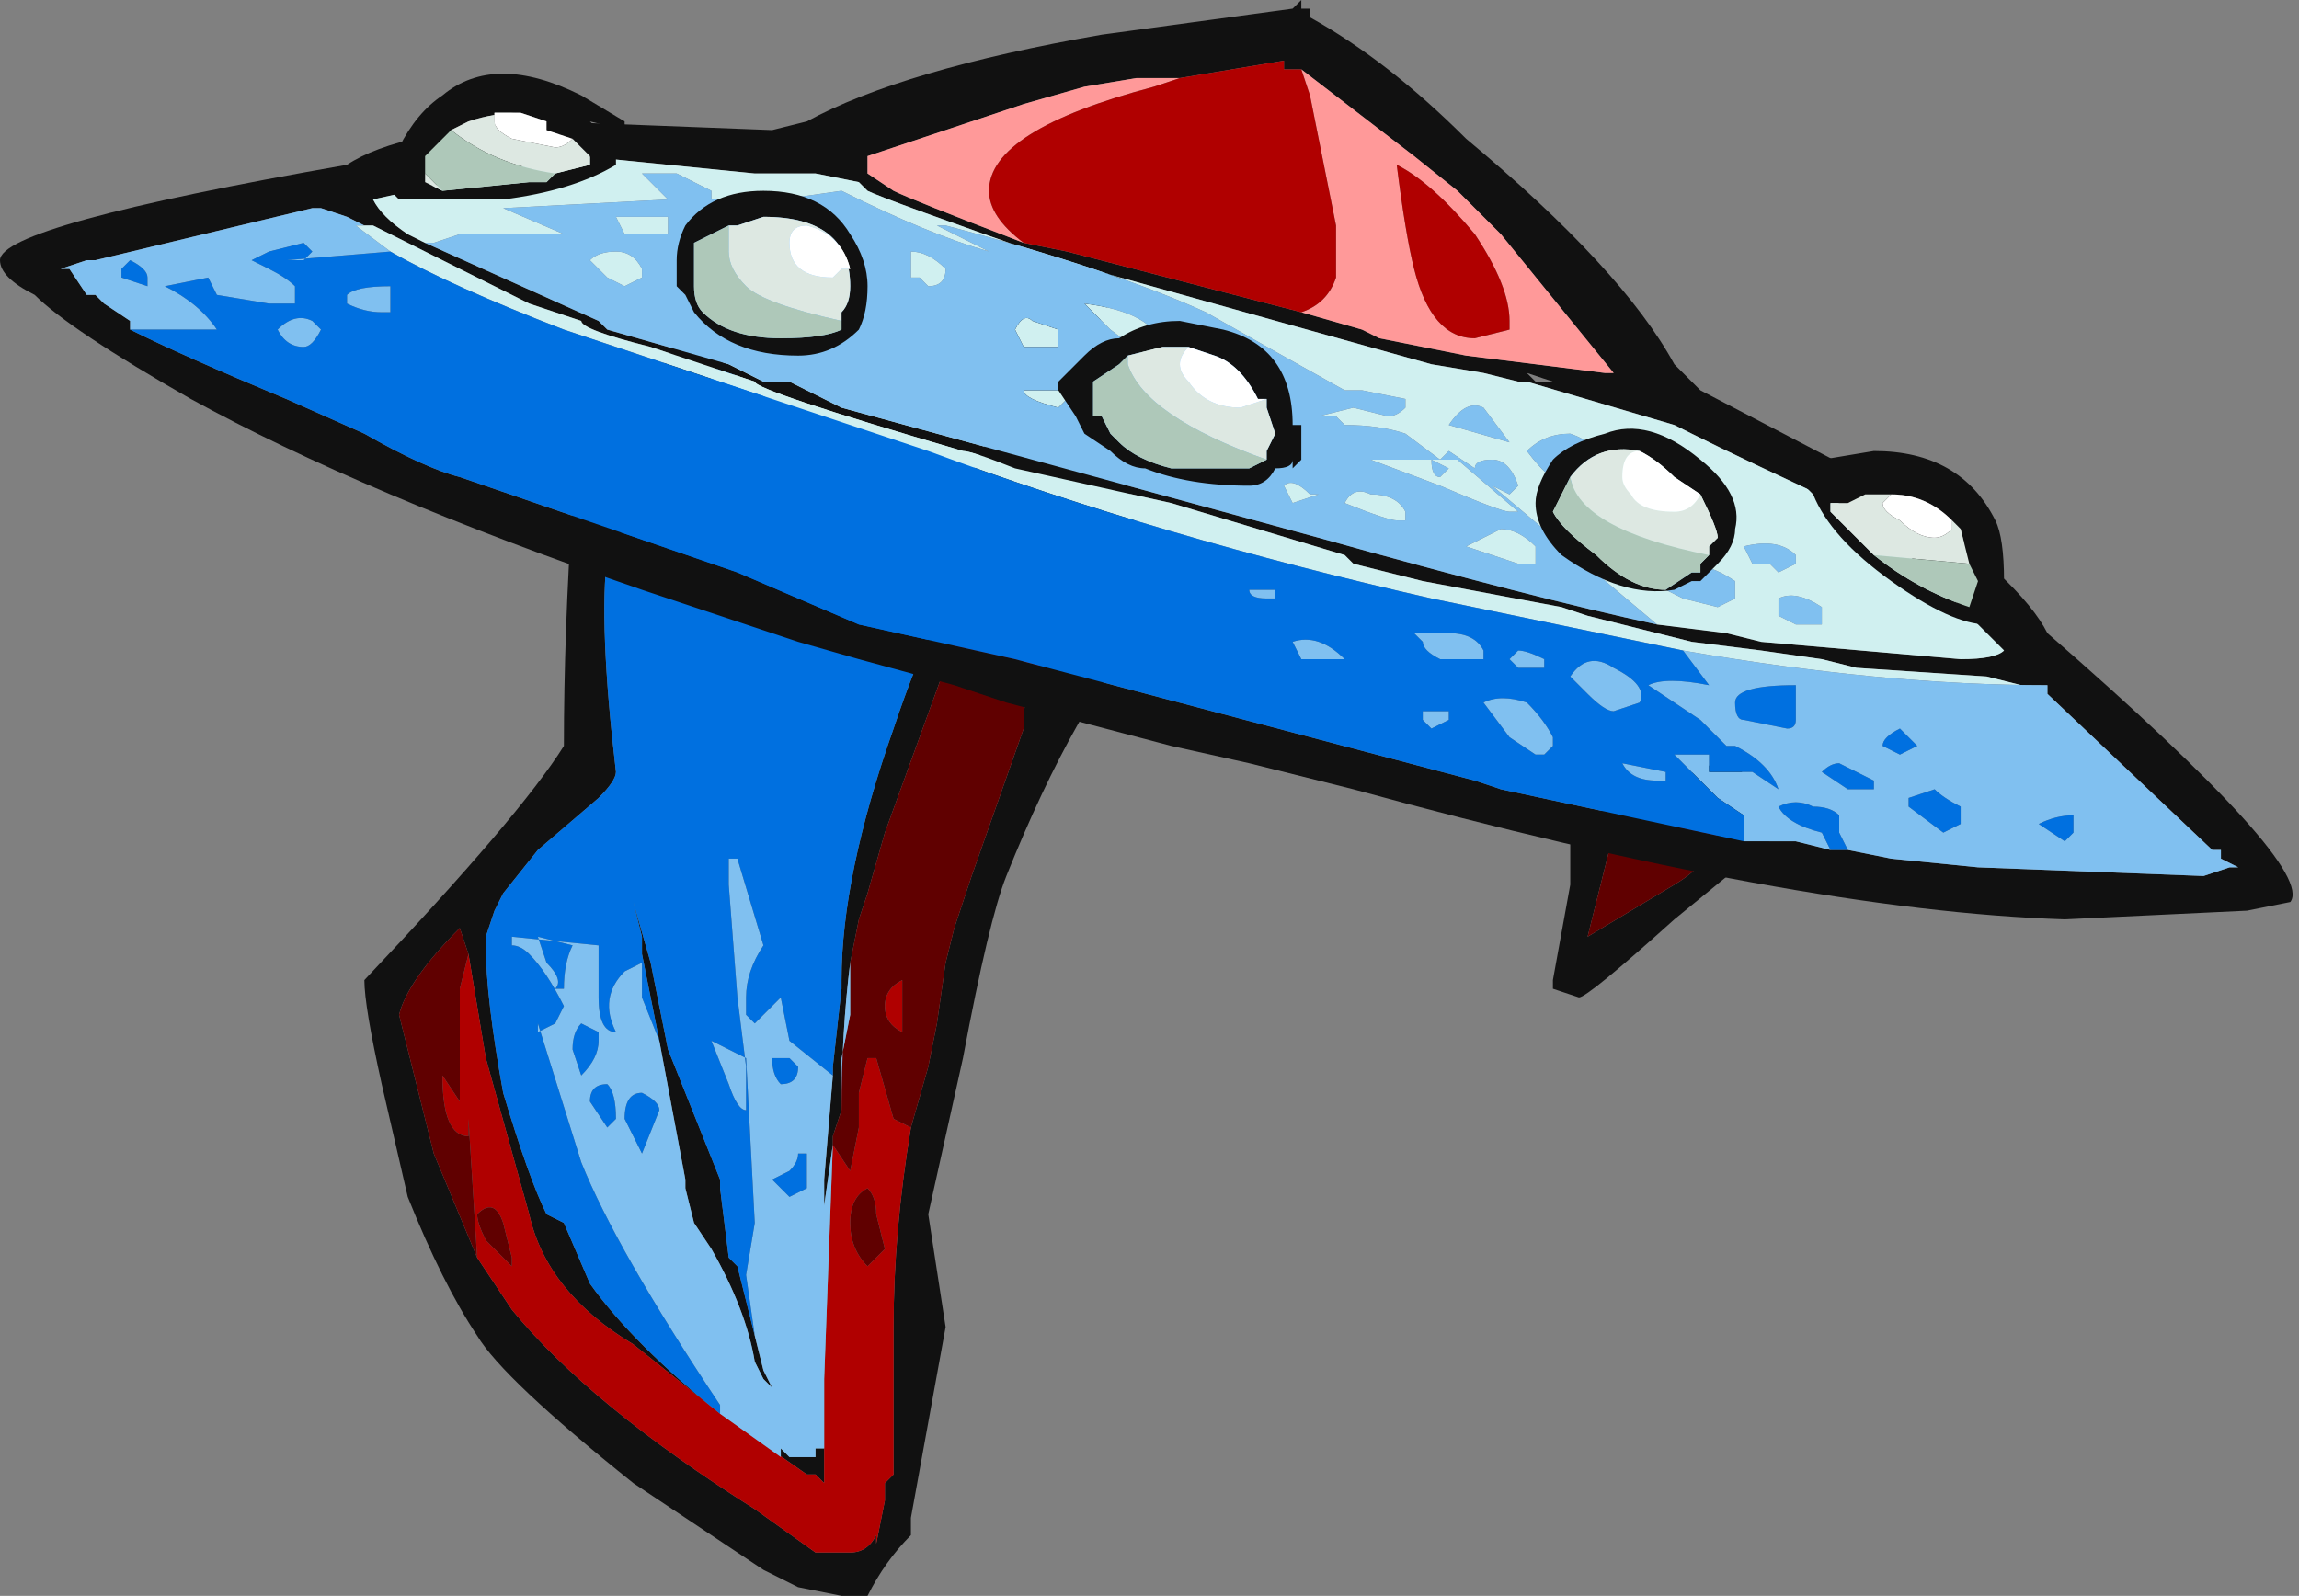 <?xml version="1.0" encoding="UTF-8" standalone="no"?>
<svg xmlns:ffdec="https://www.free-decompiler.com/flash" xmlns:xlink="http://www.w3.org/1999/xlink" ffdec:objectType="frame" height="64.4px" width="92.75px" xmlns="http://www.w3.org/2000/svg">
  <rect width="100%" height="100%" fill="#808080" stroke="none"/>
  <g transform="matrix(1.0, 0.0, 0.0, 1.0, 44.1, 23.45)">
    <use ffdec:characterId="2222" height="9.2" transform="matrix(7.0, 0.0, 0.0, 7.0, -44.1, -23.45)" width="13.25" xlink:href="#shape0"/>
  </g>
  <defs>
    <g id="shape0" transform="matrix(1.0, 0.0, 0.0, 1.0, 6.3, 3.35)">
      <path d="M0.2 -1.8 L-0.15 -1.15 -0.05 -1.0 Q0.25 -0.6 0.25 -0.25 L0.35 0.2 Q-0.1 0.7 -0.5 1.7 -0.6 1.95 -0.75 2.75 L-0.95 3.65 -0.85 4.3 -1.05 5.4 -1.05 5.5 Q-1.2 5.65 -1.3 5.85 L-1.45 5.85 -1.7 5.8 -1.9 5.7 -2.65 5.2 Q-3.4 4.6 -3.55 4.35 -3.75 4.05 -3.95 3.55 L-4.1 2.9 Q-4.2 2.45 -4.2 2.3 -3.3 1.35 -3.05 0.95 -3.05 0.3 -3.0 -0.45 L-2.35 -1.45 Q-1.85 -1.65 -1.15 -1.55 L0.2 -1.8 M-2.15 -1.25 L-2.8 -0.15 Q-2.85 0.25 -2.75 1.1 -2.75 1.15 -2.85 1.25 L-3.2 1.55 -3.4 1.8 -3.45 1.9 -3.5 2.05 -3.5 2.1 Q-3.5 2.4 -3.4 2.95 -3.25 3.45 -3.15 3.65 L-3.05 3.7 -2.9 4.05 Q-2.65 4.4 -2.15 4.8 L-2.65 4.4 Q-3.15 4.1 -3.25 3.65 L-3.5 2.75 -3.6 2.15 -3.65 2.0 Q-3.95 2.3 -4.0 2.5 L-3.8 3.3 -3.55 3.9 -3.35 4.2 Q-2.9 4.75 -1.95 5.35 L-1.6 5.6 -1.4 5.6 Q-1.3 5.6 -1.25 5.5 L-1.25 5.55 -1.2 5.3 -1.2 5.2 -1.15 5.15 Q-1.15 4.85 -1.15 4.3 -1.15 3.75 -1.05 3.15 L-0.95 2.8 -0.9 2.55 -0.85 2.2 -0.8 2.0 -0.7 1.7 -0.4 0.85 -0.4 0.75 -0.35 0.55 -0.15 0.2 -0.7 -0.15 -0.85 -0.3 -0.5 -1.05 Q-0.9 -1.35 -1.6 -1.35 -1.95 -1.35 -2.15 -1.25 M-2.5 2.65 L-2.6 2.15 -2.6 2.05 -2.65 1.85 -2.55 2.2 -2.45 2.7 -2.15 3.45 -2.15 3.5 -2.1 3.9 -2.05 3.95 -1.95 4.35 -1.9 4.55 -1.85 4.65 -1.9 4.6 -1.95 4.5 Q-2.0 4.2 -2.2 3.85 L-2.3 3.7 -2.35 3.5 -2.35 3.45 -2.5 2.65 M-1.5 2.85 L-1.5 2.8 -1.45 2.35 -1.45 2.3 Q-1.45 1.7 -1.15 0.85 -0.9 0.1 -0.65 -0.15 L-0.6 -0.1 -0.7 0.1 -0.8 0.35 -1.2 1.45 -1.3 1.8 -1.35 1.95 -1.4 2.2 Q-1.45 2.6 -1.45 3.05 L-1.5 3.2 -1.5 3.25 -1.55 3.6 -1.55 3.45 -1.5 2.85 M-1.55 5.05 L-1.55 5.2 -1.6 5.15 -1.65 5.15 -2.15 4.8 -1.8 5.05 -1.8 5.0 -1.75 5.05 -1.6 5.05 -1.6 5.0 -1.55 5.0 -1.55 5.05 M3.0 1.45 L2.85 2.05 3.35 1.75 Q3.6 1.6 3.6 1.4 L3.0 1.45 M3.7 1.0 L3.9 1.5 3.35 1.95 Q2.85 2.4 2.8 2.4 L2.65 2.35 2.65 2.3 2.75 1.75 2.75 1.4 3.7 1.0" fill="#111111" fill-rule="evenodd" stroke="none"/>
      <path d="M-0.5 0.05 L-0.15 0.2 -0.35 0.55 -0.65 0.05 -0.5 0.05 M-1.5 3.25 L-1.4 3.4 -1.35 3.15 -1.35 2.95 -1.3 2.75 -1.25 2.75 -1.15 3.1 -1.05 3.15 Q-1.15 3.75 -1.15 4.3 -1.15 4.85 -1.15 5.15 L-1.2 5.2 -1.2 5.3 -1.25 5.55 -1.25 5.5 Q-1.3 5.6 -1.4 5.6 L-1.6 5.6 -1.95 5.35 Q-2.9 4.75 -3.35 4.2 L-3.55 3.9 -3.6 3.1 -3.6 3.2 Q-3.75 3.2 -3.75 2.85 L-3.65 3.0 -3.65 2.35 -3.6 2.15 -3.5 2.75 -3.25 3.65 Q-3.15 4.1 -2.65 4.4 L-2.15 4.8 -1.65 5.15 -1.6 5.15 -1.55 5.2 -1.55 5.05 -1.55 4.6 -1.5 3.25 M-1.1 2.6 Q-1.2 2.55 -1.2 2.45 -1.2 2.35 -1.1 2.3 L-1.1 2.6 M-1.2 3.85 L-1.25 3.65 Q-1.25 3.55 -1.3 3.5 -1.4 3.55 -1.4 3.7 -1.4 3.85 -1.3 3.95 L-1.2 3.85 M-3.35 3.9 L-3.4 3.7 Q-3.45 3.55 -3.55 3.65 -3.55 3.7 -3.5 3.8 L-3.35 3.95 -3.35 3.9" fill="#b00000" fill-rule="evenodd" stroke="none"/>
      <path d="M-0.7 0.1 L-0.65 0.05 -0.35 0.55 -0.4 0.75 -0.4 0.85 -0.7 1.7 -0.8 2.0 -0.85 2.2 -0.9 2.55 -0.95 2.8 -1.05 3.15 -1.15 3.1 -1.25 2.75 -1.3 2.75 -1.35 2.95 -1.35 3.15 -1.4 3.4 -1.5 3.25 -1.5 3.2 -1.45 3.05 -1.45 2.75 -1.4 2.5 -1.4 2.2 -1.35 1.95 -1.3 1.8 -1.2 1.45 -0.8 0.35 -0.7 0.1 M-1.35 1.95 L-1.35 1.95 M-1.1 2.6 L-1.1 2.3 Q-1.2 2.35 -1.2 2.45 -1.2 2.55 -1.1 2.6 M-3.6 2.15 L-3.65 2.35 -3.65 3.0 -3.75 2.85 Q-3.75 3.2 -3.6 3.2 L-3.6 3.1 -3.55 3.9 -3.8 3.3 -4.0 2.5 Q-3.95 2.3 -3.65 2.0 L-3.6 2.15 M-3.35 3.9 L-3.35 3.95 -3.5 3.8 Q-3.55 3.7 -3.55 3.65 -3.45 3.55 -3.4 3.7 L-3.35 3.9 M-1.2 3.85 L-1.3 3.95 Q-1.4 3.85 -1.4 3.7 -1.4 3.55 -1.3 3.5 -1.25 3.55 -1.25 3.65 L-1.2 3.85 M3.0 1.45 L3.6 1.4 Q3.6 1.6 3.35 1.75 L2.85 2.05 3.0 1.45" fill="#600000" fill-rule="evenodd" stroke="none"/>
      <path d="M-0.65 -0.15 L-0.7 -0.15 -0.15 0.2 -0.5 0.05 -0.6 -0.1 -0.65 -0.15 M-0.85 -0.3 L-2.15 -1.25 Q-1.95 -1.35 -1.6 -1.35 -0.9 -1.35 -0.5 -1.05 L-0.85 -0.3" fill="#d0f0f0" fill-rule="evenodd" stroke="none"/>
      <path d="M-2.15 4.8 L-2.15 4.75 Q-2.75 3.85 -2.95 3.35 L-3.2 2.55 -3.2 2.6 -3.1 2.55 -3.05 2.45 Q-3.15 2.25 -3.25 2.15 -3.3 2.1 -3.35 2.1 L-3.35 2.05 -2.85 2.1 -2.85 2.4 Q-2.85 2.6 -2.75 2.6 -2.85 2.4 -2.7 2.25 L-2.6 2.2 -2.6 2.4 -2.5 2.65 -2.35 3.45 -2.35 3.5 -2.3 3.7 -2.2 3.85 Q-2.0 4.2 -1.95 4.5 L-1.9 4.6 -1.85 4.65 -1.9 4.55 -1.95 4.35 -2.0 4.0 -1.95 3.7 -2.0 2.75 -2.0 3.05 Q-2.05 3.05 -2.1 2.9 L-2.2 2.65 -2.0 2.75 -2.0 2.8 -2.05 2.4 -2.1 1.75 -2.1 1.6 -2.05 1.6 -1.9 2.1 Q-2.0 2.25 -2.0 2.4 L-2.0 2.5 -1.95 2.55 -1.8 2.4 -1.75 2.65 -1.5 2.85 -1.55 3.45 -1.55 3.6 -1.5 3.25 -1.55 4.6 -1.55 5.05 -1.55 5.0 -1.6 5.0 -1.6 5.05 -1.75 5.05 -1.8 5.0 -1.8 5.05 -2.15 4.8 M-0.6 -0.1 L-0.5 0.05 -0.65 0.05 -0.7 0.1 -0.6 -0.1 M-1.35 1.95 L-1.35 1.95 M-1.4 2.2 L-1.4 2.5 -1.45 2.75 -1.45 3.05 Q-1.45 2.6 -1.4 2.2 M-2.6 2.95 Q-2.7 2.95 -2.7 3.1 L-2.6 3.3 -2.5 3.05 Q-2.5 3.0 -2.6 2.95 M-2.8 2.9 Q-2.9 2.9 -2.9 3.0 L-2.8 3.15 -2.75 3.1 Q-2.75 2.95 -2.8 2.9 M-1.65 3.5 Q-1.65 3.45 -1.65 3.4 L-1.65 3.3 -1.7 3.3 Q-1.7 3.35 -1.75 3.4 L-1.85 3.45 -1.75 3.55 -1.65 3.5 M-1.7 2.8 L-1.75 2.75 -1.85 2.75 Q-1.85 2.85 -1.8 2.9 -1.7 2.9 -1.7 2.8 M-2.85 2.65 L-2.85 2.6 -2.95 2.55 Q-3.0 2.6 -3.0 2.7 L-2.95 2.85 Q-2.85 2.75 -2.85 2.65 M-3.2 2.05 L-3.15 2.2 Q-3.05 2.3 -3.1 2.35 L-3.05 2.35 Q-3.05 2.2 -3.0 2.1 L-3.2 2.05" fill="#80c0f0" fill-rule="evenodd" stroke="none"/>
      <path d="M-2.15 4.8 Q-2.65 4.4 -2.9 4.05 L-3.05 3.7 -3.15 3.65 Q-3.25 3.45 -3.4 2.95 -3.5 2.4 -3.5 2.1 L-3.5 2.05 -3.45 1.9 -3.4 1.8 -3.2 1.55 -2.85 1.25 Q-2.75 1.15 -2.75 1.1 -2.85 0.25 -2.8 -0.15 L-2.15 -1.25 -0.85 -0.3 -0.7 -0.15 -0.65 -0.15 Q-0.9 0.1 -1.15 0.85 -1.45 1.7 -1.45 2.3 L-1.45 2.35 -1.5 2.8 -1.5 2.85 -1.75 2.65 -1.8 2.4 -1.95 2.55 -2.0 2.5 -2.0 2.4 Q-2.0 2.25 -1.9 2.1 L-2.05 1.6 -2.1 1.6 -2.1 1.75 -2.05 2.4 -2.0 2.8 -2.0 2.75 -2.2 2.65 -2.1 2.9 Q-2.05 3.05 -2.0 3.05 L-2.0 2.75 -1.95 3.7 -2.0 4.0 -1.95 4.35 -2.05 3.95 -2.1 3.9 -2.15 3.5 -2.15 3.45 -2.45 2.7 -2.55 2.2 -2.65 1.85 -2.6 2.05 -2.6 2.15 -2.5 2.65 -2.6 2.4 -2.6 2.2 -2.7 2.25 Q-2.85 2.4 -2.75 2.6 -2.85 2.6 -2.85 2.4 L-2.85 2.1 -3.35 2.05 -3.35 2.1 Q-3.3 2.1 -3.25 2.15 -3.15 2.25 -3.05 2.45 L-3.1 2.55 -3.2 2.6 -3.2 2.55 -2.95 3.35 Q-2.75 3.85 -2.15 4.75 L-2.15 4.8 M-2.8 2.9 Q-2.75 2.95 -2.75 3.1 L-2.8 3.15 -2.9 3.0 Q-2.9 2.9 -2.8 2.9 M-2.6 2.95 Q-2.5 3.0 -2.5 3.05 L-2.6 3.3 -2.7 3.1 Q-2.7 2.95 -2.6 2.95 M-1.7 2.8 Q-1.7 2.9 -1.8 2.9 -1.85 2.85 -1.85 2.75 L-1.75 2.75 -1.7 2.8 M-1.65 3.5 L-1.75 3.55 -1.85 3.45 -1.75 3.4 Q-1.7 3.35 -1.7 3.3 L-1.65 3.3 -1.65 3.4 Q-1.65 3.45 -1.65 3.5 M-2.85 2.65 Q-2.85 2.75 -2.95 2.85 L-3.0 2.7 Q-3.0 2.6 -2.95 2.55 L-2.85 2.6 -2.85 2.65 M-3.2 2.05 L-3.0 2.1 Q-3.05 2.2 -3.05 2.35 L-3.1 2.35 Q-3.05 2.3 -3.15 2.2 L-3.2 2.05" fill="#0070e0" fill-rule="evenodd" stroke="none"/>
      <path d="M1.55 -1.45 L1.65 -1.4 2.15 -1.3 2.95 -1.2 3.0 -1.2 2.35 -2.0 2.1 -2.25 1.85 -2.45 1.2 -2.95 1.1 -2.95 1.1 -3.0 0.5 -2.9 0.25 -2.9 -0.05 -2.85 -0.4 -2.75 -1.3 -2.45 -1.3 -2.35 -1.15 -2.25 Q-1.05 -2.2 -0.4 -1.95 L-0.15 -1.9 1.2 -1.55 1.55 -1.45 M1.15 -3.3 L1.2 -3.35 1.2 -3.3 1.25 -3.3 1.25 -3.25 Q1.7 -3.0 2.15 -2.55 3.05 -1.8 3.35 -1.25 L3.5 -1.1 4.65 -0.5 Q5.35 0.0 5.5 0.3 7.05 1.65 6.9 1.85 L6.65 1.9 5.6 1.95 Q4.05 1.9 1.5 1.2 L0.9 1.05 0.45 0.95 -0.5 0.7 -0.8 0.6 -1.35 0.45 -1.7 0.35 -2.6 0.05 Q-4.2 -0.5 -5.2 -1.05 -5.9 -1.45 -6.1 -1.65 -6.3 -1.75 -6.3 -1.85 -6.3 -2.05 -4.3 -2.4 -4.0 -2.6 -3.15 -2.65 L-1.85 -2.6 -1.65 -2.65 Q-1.1 -2.95 0.05 -3.15 L1.15 -3.3 M-3.85 -1.95 L-2.85 -1.5 -2.8 -1.45 -2.1 -1.25 -1.9 -1.15 -1.75 -1.15 -1.45 -1.0 1.3 -0.25 Q2.55 0.1 3.25 0.25 L3.65 0.3 3.85 0.35 5.0 0.45 Q5.2 0.45 5.25 0.4 L4.6 -0.25 4.4 -0.4 Q3.75 -0.7 3.45 -0.85 L3.35 -0.9 2.5 -1.15 2.45 -1.15 2.25 -1.2 1.95 -1.25 -0.2 -1.85 Q-1.2 -2.2 -1.3 -2.25 L-1.35 -2.3 -1.6 -2.35 -1.95 -2.35 -2.95 -2.45 -3.25 -2.4 -4.15 -2.2 Q-4.1 -2.1 -3.95 -2.0 L-3.85 -1.95 M2.65 -1.15 L2.5 -1.2 2.55 -1.15 2.65 -1.15 M5.5 0.6 L5.35 0.6 5.15 0.55 4.4 0.5 4.2 0.45 3.85 0.4 3.45 0.35 2.85 0.2 2.7 0.15 1.9 0.0 1.5 -0.1 1.45 -0.15 0.45 -0.45 -0.45 -0.65 Q-0.7 -0.75 -0.75 -0.75 -1.95 -1.1 -1.95 -1.15 L-2.55 -1.35 Q-2.95 -1.45 -2.95 -1.5 L-3.25 -1.6 -3.45 -1.7 Q-3.95 -1.95 -4.15 -2.05 L-4.2 -2.05 -4.3 -2.1 -4.45 -2.15 -4.5 -2.15 -5.75 -1.85 -5.8 -1.85 -5.95 -1.8 -5.9 -1.8 -5.8 -1.65 -5.75 -1.65 -5.7 -1.6 -5.55 -1.5 -5.55 -1.45 Q-5.25 -1.3 -4.65 -1.05 L-4.2 -0.85 Q-3.85 -0.65 -3.65 -0.6 L-2.05 -0.05 -1.35 0.25 -0.45 0.45 2.2 1.15 2.35 1.2 3.75 1.5 4.05 1.5 4.25 1.55 4.35 1.55 4.6 1.6 5.1 1.65 6.4 1.7 6.55 1.65 6.6 1.65 6.5 1.6 6.5 1.55 6.45 1.55 5.5 0.65 5.5 0.6" fill="#111111" fill-rule="evenodd" stroke="none"/>
      <path d="M1.2 -2.95 L1.85 -2.45 2.1 -2.25 2.35 -2.0 3.0 -1.2 2.95 -1.2 2.15 -1.3 1.65 -1.4 1.55 -1.45 1.2 -1.55 Q1.35 -1.6 1.4 -1.75 L1.4 -2.05 1.25 -2.8 1.2 -2.95 M1.75 -2.4 Q1.8 -2.0 1.85 -1.8 1.95 -1.4 2.2 -1.4 L2.4 -1.45 2.4 -1.5 Q2.4 -1.7 2.2 -2.0 1.95 -2.3 1.75 -2.4 M0.5 -2.9 L0.35 -2.85 Q-0.6 -2.6 -0.6 -2.25 -0.6 -2.1 -0.4 -1.95 -1.05 -2.2 -1.15 -2.25 L-1.3 -2.35 -1.3 -2.45 -0.4 -2.75 -0.05 -2.85 0.25 -2.9 0.5 -2.9" fill="#ff9999" fill-rule="evenodd" stroke="none"/>
      <path d="M1.2 -2.95 L1.25 -2.8 1.4 -2.05 1.4 -1.75 Q1.35 -1.6 1.2 -1.55 L-0.15 -1.9 -0.4 -1.95 Q-0.6 -2.1 -0.6 -2.25 -0.6 -2.6 0.35 -2.85 L0.5 -2.9 1.1 -3.0 1.1 -2.95 1.2 -2.95 M1.75 -2.4 Q1.95 -2.3 2.2 -2.0 2.4 -1.7 2.4 -1.5 L2.4 -1.45 2.2 -1.4 Q1.95 -1.4 1.85 -1.8 1.8 -2.0 1.75 -2.4" fill="#b00000" fill-rule="evenodd" stroke="none"/>
      <path d="M3.25 0.25 L2.3 -0.55 2.4 -0.5 2.45 -0.55 Q2.4 -0.7 2.3 -0.7 2.2 -0.7 2.2 -0.65 L2.05 -0.75 2.0 -0.7 1.8 -0.85 Q1.65 -0.9 1.45 -0.9 L1.4 -0.95 Q1.35 -0.95 1.3 -0.95 L1.5 -1.0 1.7 -0.95 Q1.75 -0.95 1.8 -1.0 L1.8 -1.05 1.55 -1.1 1.45 -1.1 Q1.0 -1.35 0.65 -1.55 0.1 -1.8 -0.85 -2.05 L-0.9 -2.05 -0.6 -1.9 Q-0.95 -2.0 -1.45 -2.25 L-1.8 -2.2 -2.2 -2.2 -2.2 -2.25 -2.4 -2.35 -2.6 -2.35 -2.45 -2.2 -3.4 -2.15 -3.05 -2.0 -3.65 -2.0 -3.8 -1.95 -3.85 -1.95 -3.95 -2.0 Q-4.1 -2.1 -4.15 -2.2 L-3.25 -2.4 -2.95 -2.45 -1.95 -2.35 -1.6 -2.35 -1.35 -2.3 -1.3 -2.25 Q-1.2 -2.2 -0.2 -1.85 L1.95 -1.25 2.25 -1.2 2.45 -1.15 2.5 -1.15 3.35 -0.9 3.45 -0.85 Q3.75 -0.7 4.4 -0.4 L4.6 -0.25 5.25 0.4 Q5.2 0.45 5.0 0.45 L3.85 0.35 3.65 0.3 3.25 0.25 M0.3 -1.3 L0.1 -1.45 -0.05 -1.6 Q0.35 -1.55 0.4 -1.35 L0.3 -1.3 M1.1 -0.55 Q1.15 -0.6 1.25 -0.5 L1.3 -0.5 1.15 -0.45 1.1 -0.55 M2.1 -0.7 L2.45 -0.4 2.4 -0.4 Q2.35 -0.4 2.0 -0.55 L1.6 -0.7 2.1 -0.7 M2.0 -0.6 L2.05 -0.65 1.95 -0.7 Q1.95 -0.6 2.0 -0.6 M-4.2 -2.05 L-4.15 -2.05 Q-3.95 -1.95 -3.45 -1.7 L-3.25 -1.6 -2.95 -1.5 Q-2.95 -1.45 -2.55 -1.35 L-1.95 -1.15 Q-1.95 -1.1 -0.75 -0.75 -0.7 -0.75 -0.45 -0.65 L0.45 -0.45 1.45 -0.15 1.5 -0.1 1.9 0.0 2.7 0.15 2.85 0.2 3.45 0.35 3.85 0.4 4.2 0.45 4.4 0.5 5.15 0.55 5.35 0.6 5.5 0.6 Q4.55 0.6 3.4 0.4 L1.95 0.1 Q0.4 -0.25 -0.95 -0.75 L-3.05 -1.45 Q-3.7 -1.7 -4.05 -1.9 L-4.25 -2.05 -4.2 -2.05 M1.75 -0.35 Q1.7 -0.35 1.45 -0.45 1.5 -0.55 1.6 -0.5 1.75 -0.5 1.8 -0.4 L1.8 -0.35 Q1.85 -0.35 1.75 -0.35 M2.3 -0.15 L2.15 -0.2 Q2.25 -0.25 2.35 -0.3 2.45 -0.3 2.55 -0.2 L2.55 -0.1 2.45 -0.1 2.3 -0.15 M3.75 -0.2 L3.8 -0.1 3.9 -0.1 3.95 -0.05 4.05 -0.1 4.05 -0.15 Q3.95 -0.25 3.75 -0.2 M2.25 -1.0 Q2.15 -1.05 2.05 -0.9 L2.4 -0.8 2.25 -1.0 M2.75 -0.85 Q2.6 -0.85 2.5 -0.75 2.65 -0.55 2.75 -0.55 L2.9 -0.7 Q2.9 -0.8 2.75 -0.85 M3.7 0.1 L3.7 0.0 Q3.4 -0.2 3.3 0.05 L3.4 0.1 3.6 0.15 3.7 0.1 M4.15 0.25 L4.2 0.25 4.2 0.15 Q4.05 0.05 3.95 0.1 L3.95 0.2 4.05 0.25 4.15 0.25 M-0.85 -1.8 Q-0.85 -1.7 -0.95 -1.7 L-1.0 -1.75 -1.05 -1.75 -1.05 -1.9 Q-0.95 -1.9 -0.85 -1.8 M-2.75 -2.1 L-2.45 -2.1 -2.45 -2.0 -2.7 -2.0 -2.75 -2.1 M-2.75 -1.9 Q-2.65 -1.9 -2.6 -1.8 L-2.6 -1.75 -2.7 -1.7 -2.8 -1.75 -2.9 -1.85 Q-2.85 -1.9 -2.75 -1.9 M-0.2 -1.45 L-0.2 -1.35 -0.4 -1.35 -0.45 -1.45 Q-0.4 -1.55 -0.35 -1.5 L-0.2 -1.45 M-0.2 -1.0 Q-0.4 -1.05 -0.4 -1.1 L-0.15 -1.1 -0.15 -1.05 -0.2 -1.0" fill="#d0f0f0" fill-rule="evenodd" stroke="none"/>
      <path d="M-3.85 -1.95 L-3.8 -1.95 -3.65 -2.0 -3.05 -2.0 -3.4 -2.15 -2.45 -2.2 -2.6 -2.35 -2.4 -2.35 -2.2 -2.25 -2.2 -2.2 -1.8 -2.2 -1.45 -2.25 Q-0.95 -2.0 -0.6 -1.9 L-0.9 -2.05 -0.85 -2.05 Q0.1 -1.8 0.65 -1.55 1.0 -1.35 1.45 -1.1 L1.55 -1.1 1.8 -1.05 1.8 -1.0 Q1.75 -0.95 1.7 -0.95 L1.5 -1.0 1.3 -0.95 Q1.35 -0.95 1.4 -0.95 L1.45 -0.9 Q1.65 -0.9 1.8 -0.85 L2.0 -0.7 2.05 -0.75 2.2 -0.65 Q2.2 -0.7 2.3 -0.7 2.4 -0.7 2.45 -0.55 L2.4 -0.5 2.3 -0.55 3.25 0.25 Q2.55 0.1 1.3 -0.25 L-1.45 -1.0 -1.75 -1.15 -1.9 -1.15 -2.1 -1.25 -2.8 -1.45 -2.85 -1.5 -3.85 -1.95 M1.1 -0.55 L1.15 -0.45 1.3 -0.5 1.25 -0.5 Q1.15 -0.6 1.1 -0.55 M0.3 -1.3 L0.4 -1.35 Q0.35 -1.55 -0.05 -1.6 L0.1 -1.45 0.3 -1.3 M2.1 -0.7 L1.6 -0.7 2.0 -0.55 Q2.35 -0.4 2.4 -0.4 L2.45 -0.4 2.1 -0.7 M2.0 -0.6 Q1.95 -0.6 1.95 -0.7 L2.05 -0.65 2.0 -0.6 M5.5 0.6 L5.5 0.65 6.45 1.55 6.5 1.55 6.5 1.6 6.6 1.65 6.55 1.65 6.4 1.7 5.1 1.65 4.6 1.6 4.35 1.55 4.3 1.45 4.3 1.35 Q4.25 1.3 4.15 1.3 4.05 1.25 3.95 1.3 4.0 1.4 4.2 1.45 L4.25 1.55 4.05 1.5 3.75 1.5 3.75 1.35 3.6 1.25 3.35 1.0 3.55 1.0 3.55 1.1 3.8 1.1 3.95 1.2 Q3.9 1.05 3.7 0.95 L3.65 0.95 3.5 0.8 3.2 0.6 Q3.3 0.55 3.55 0.6 L3.4 0.4 Q4.55 0.6 5.5 0.6 M-5.55 -1.45 L-5.55 -1.5 -5.7 -1.6 -5.75 -1.65 -5.8 -1.65 -5.9 -1.8 -5.95 -1.8 -5.8 -1.85 -5.75 -1.85 -4.5 -2.15 -4.45 -2.15 -4.3 -2.1 -4.2 -2.05 -4.25 -2.05 -4.05 -1.9 -4.65 -1.85 -4.55 -1.85 -4.5 -1.9 -4.55 -1.95 -4.75 -1.9 -4.85 -1.85 -4.75 -1.8 Q-4.65 -1.75 -4.6 -1.7 L-4.6 -1.6 -4.75 -1.6 -5.05 -1.65 -5.1 -1.75 -5.35 -1.7 Q-5.15 -1.6 -5.05 -1.45 L-5.55 -1.45 M2.3 -0.15 L2.45 -0.1 2.55 -0.1 2.55 -0.2 Q2.45 -0.3 2.35 -0.3 2.25 -0.25 2.15 -0.2 L2.3 -0.15 M1.75 -0.35 Q1.85 -0.35 1.8 -0.35 L1.8 -0.4 Q1.75 -0.5 1.6 -0.5 1.5 -0.55 1.45 -0.45 1.7 -0.35 1.75 -0.35 M2.75 -0.85 Q2.9 -0.8 2.9 -0.7 L2.75 -0.55 Q2.65 -0.55 2.5 -0.75 2.6 -0.85 2.75 -0.85 M2.25 -1.0 L2.4 -0.8 2.05 -0.9 Q2.15 -1.05 2.25 -1.0 M3.75 -0.2 Q3.95 -0.25 4.05 -0.15 L4.05 -0.1 3.95 -0.05 3.9 -0.1 3.8 -0.1 3.75 -0.2 M5.65 1.4 L5.65 1.35 Q5.55 1.35 5.45 1.4 L5.6 1.5 5.65 1.45 5.65 1.4 M4.55 0.95 L4.65 1.0 4.75 0.95 4.65 0.85 Q4.55 0.9 4.55 0.95 M4.35 1.2 L4.5 1.2 4.5 1.15 4.3 1.05 Q4.25 1.05 4.2 1.1 L4.35 1.2 M5.0 1.3 Q4.9 1.25 4.85 1.2 L4.7 1.25 4.7 1.3 4.9 1.45 5.0 1.4 5.0 1.3 M4.15 0.25 L4.05 0.25 3.95 0.2 3.95 0.1 Q4.05 0.05 4.2 0.15 L4.2 0.25 4.15 0.25 M3.7 0.1 L3.6 0.15 3.4 0.1 3.3 0.05 Q3.4 -0.2 3.7 0.0 L3.7 0.1 M3.7 0.7 Q3.7 0.8 3.75 0.8 L4.0 0.85 Q4.05 0.85 4.05 0.8 L4.05 0.6 Q3.7 0.6 3.7 0.7 M3.0 0.75 Q2.95 0.75 2.85 0.65 L2.75 0.55 Q2.85 0.4 3.0 0.5 3.2 0.6 3.15 0.7 L3.0 0.75 M3.3 1.15 L3.25 1.15 Q3.1 1.15 3.05 1.05 L3.3 1.1 3.3 1.15 M2.4 0.45 L2.45 0.4 Q2.5 0.4 2.6 0.45 L2.6 0.5 2.45 0.5 2.4 0.45 M2.5 0.7 Q2.6 0.8 2.65 0.9 L2.65 0.95 2.6 1.0 2.55 1.0 2.4 0.9 2.25 0.7 Q2.35 0.65 2.5 0.7 M2.25 0.45 Q2.2 0.45 2.15 0.45 L2.0 0.45 Q1.9 0.4 1.9 0.35 L1.85 0.3 2.05 0.3 Q2.2 0.3 2.25 0.4 L2.25 0.45 M1.9 0.75 L2.05 0.75 2.05 0.8 1.95 0.85 1.9 0.8 1.9 0.75 M1.15 0.35 Q1.3 0.3 1.45 0.45 L1.2 0.45 1.15 0.35 M1.05 0.1 L1.0 0.1 Q0.9 0.1 0.9 0.05 L1.05 0.05 1.05 0.1 M-5.55 -1.85 L-5.6 -1.8 -5.6 -1.75 -5.45 -1.7 -5.45 -1.75 Q-5.45 -1.8 -5.55 -1.85 M-4.7 -1.45 Q-4.6 -1.55 -4.5 -1.5 L-4.45 -1.45 Q-4.5 -1.35 -4.55 -1.35 -4.65 -1.35 -4.7 -1.45 M-4.05 -1.55 L-4.1 -1.55 Q-4.2 -1.55 -4.3 -1.6 L-4.3 -1.65 Q-4.25 -1.7 -4.05 -1.7 L-4.05 -1.55 M-0.2 -1.0 L-0.15 -1.05 -0.15 -1.1 -0.4 -1.1 Q-0.4 -1.05 -0.2 -1.0 M-0.2 -1.45 L-0.35 -1.5 Q-0.4 -1.55 -0.45 -1.45 L-0.4 -1.35 -0.2 -1.35 -0.2 -1.45 M-2.75 -1.9 Q-2.85 -1.9 -2.9 -1.85 L-2.8 -1.75 -2.7 -1.7 -2.6 -1.75 -2.6 -1.8 Q-2.65 -1.9 -2.75 -1.9 M-2.75 -2.1 L-2.7 -2.0 -2.45 -2.0 -2.45 -2.1 -2.75 -2.1 M-0.85 -1.8 Q-0.95 -1.9 -1.05 -1.9 L-1.05 -1.75 -1.0 -1.75 -0.95 -1.7 Q-0.85 -1.7 -0.85 -1.8" fill="#80c0f0" fill-rule="evenodd" stroke="none"/>
      <path d="M4.35 1.55 L4.25 1.55 4.2 1.45 Q4.0 1.4 3.95 1.3 4.05 1.25 4.15 1.3 4.25 1.3 4.3 1.35 L4.3 1.45 4.35 1.55 M3.75 1.5 L2.35 1.2 2.2 1.15 -0.45 0.45 -1.35 0.25 -2.05 -0.05 -3.65 -0.6 Q-3.85 -0.65 -4.2 -0.85 L-4.65 -1.05 Q-5.25 -1.3 -5.55 -1.45 L-5.05 -1.45 Q-5.15 -1.6 -5.35 -1.7 L-5.1 -1.75 -5.05 -1.65 -4.75 -1.6 -4.6 -1.6 -4.6 -1.7 Q-4.65 -1.75 -4.75 -1.8 L-4.85 -1.85 -4.75 -1.9 -4.55 -1.95 -4.5 -1.9 -4.55 -1.85 -4.65 -1.85 -4.05 -1.9 Q-3.7 -1.7 -3.05 -1.45 L-0.95 -0.75 Q0.4 -0.25 1.95 0.1 L3.4 0.4 3.55 0.6 Q3.3 0.55 3.2 0.6 L3.5 0.8 3.65 0.95 3.7 0.95 Q3.9 1.05 3.95 1.2 L3.8 1.1 3.55 1.1 3.55 1.0 3.35 1.0 3.6 1.25 3.75 1.35 3.75 1.5 M5.0 1.3 L5.0 1.4 4.9 1.45 4.7 1.3 4.7 1.25 4.85 1.2 Q4.9 1.25 5.0 1.3 M4.35 1.2 L4.2 1.1 Q4.25 1.05 4.3 1.05 L4.5 1.15 4.5 1.2 4.35 1.2 M4.55 0.95 Q4.55 0.9 4.65 0.85 L4.75 0.95 4.65 1.0 4.55 0.95 M5.65 1.4 L5.65 1.45 5.6 1.5 5.45 1.4 Q5.55 1.35 5.65 1.35 L5.65 1.4 M3.7 0.7 Q3.7 0.6 4.05 0.6 L4.05 0.8 Q4.05 0.85 4.0 0.85 L3.75 0.8 Q3.7 0.8 3.7 0.7 M3.3 1.15 L3.3 1.1 3.05 1.05 Q3.1 1.15 3.25 1.15 L3.3 1.15 M3.0 0.75 L3.15 0.7 Q3.2 0.6 3.0 0.5 2.85 0.4 2.75 0.55 L2.85 0.65 Q2.95 0.75 3.0 0.75 M1.05 0.1 L1.05 0.05 0.9 0.05 Q0.9 0.1 1.0 0.1 L1.05 0.1 M1.15 0.35 L1.2 0.45 1.45 0.45 Q1.3 0.3 1.15 0.35 M1.9 0.75 L1.9 0.8 1.95 0.85 2.05 0.8 2.05 0.75 1.9 0.75 M2.25 0.45 L2.25 0.4 Q2.2 0.3 2.05 0.3 L1.85 0.3 1.9 0.35 Q1.9 0.4 2.0 0.45 L2.15 0.45 Q2.2 0.45 2.25 0.45 M2.5 0.7 Q2.35 0.65 2.25 0.7 L2.4 0.9 2.55 1.0 2.6 1.0 2.65 0.95 2.65 0.9 Q2.6 0.8 2.5 0.7 M2.4 0.45 L2.45 0.5 2.6 0.5 2.6 0.45 Q2.5 0.4 2.45 0.4 L2.4 0.45 M-5.55 -1.85 Q-5.45 -1.8 -5.45 -1.75 L-5.45 -1.7 -5.6 -1.75 -5.6 -1.8 -5.55 -1.85 M-4.05 -1.55 L-4.05 -1.7 Q-4.25 -1.7 -4.3 -1.65 L-4.3 -1.6 Q-4.2 -1.55 -4.1 -1.55 L-4.05 -1.55 M-4.7 -1.45 Q-4.65 -1.35 -4.55 -1.35 -4.5 -1.35 -4.45 -1.45 L-4.5 -1.5 Q-4.6 -1.55 -4.7 -1.45" fill="#0070e0" fill-rule="evenodd" stroke="none"/>
      <path d="M1.0 -0.7 L1.0 -0.75 1.05 -0.85 1.0 -1.0 1.0 -1.05 0.95 -1.05 Q0.85 -1.25 0.7 -1.3 L0.55 -1.35 0.4 -1.35 0.2 -1.3 0.15 -1.25 0.0 -1.15 0.0 -0.95 0.05 -0.95 0.1 -0.85 0.15 -0.8 Q0.25 -0.7 0.45 -0.65 L0.9 -0.65 1.0 -0.7 M1.2 -0.9 L1.2 -0.7 1.15 -0.65 1.15 -0.7 Q1.15 -0.65 1.05 -0.65 1.0 -0.55 0.9 -0.55 0.55 -0.55 0.3 -0.65 0.2 -0.65 0.1 -0.75 L-0.05 -0.85 -0.1 -0.95 -0.2 -1.1 -0.2 -1.15 -0.05 -1.3 Q0.05 -1.4 0.15 -1.4 0.3 -1.5 0.5 -1.5 L0.75 -1.45 Q1.15 -1.35 1.15 -0.9 L1.2 -0.9 M2.75 -0.6 L2.65 -0.4 Q2.7 -0.3 2.9 -0.15 3.1 0.05 3.3 0.05 L3.45 -0.05 3.5 -0.05 3.5 -0.1 3.55 -0.15 3.55 -0.2 3.6 -0.25 Q3.6 -0.3 3.5 -0.5 L3.35 -0.6 Q3.25 -0.7 3.15 -0.75 2.9 -0.8 2.75 -0.6 M2.55 -0.45 Q2.55 -0.55 2.65 -0.7 2.75 -0.8 2.95 -0.85 3.2 -0.95 3.5 -0.7 3.75 -0.5 3.7 -0.3 3.7 -0.2 3.6 -0.1 L3.5 0.0 3.45 0.0 3.35 0.05 Q3.05 0.1 2.7 -0.15 2.55 -0.3 2.55 -0.45 M4.1 -0.55 L4.15 -0.6 Q4.15 -0.65 4.3 -0.65 L4.15 -0.65 4.2 -0.7 4.5 -0.75 Q5.0 -0.75 5.2 -0.35 5.25 -0.25 5.25 0.0 L5.25 0.25 5.15 0.25 Q4.95 0.25 4.6 0.0 4.25 -0.25 4.15 -0.5 L4.1 -0.55 M4.6 -0.5 L4.45 -0.5 4.35 -0.45 4.25 -0.45 4.25 -0.4 4.5 -0.15 Q4.75 0.05 5.05 0.15 L5.1 0.0 5.05 -0.1 5.0 -0.3 4.95 -0.35 Q4.8 -0.5 4.6 -0.5 M4.2 -0.45 L4.2 -0.45 M-3.0 -2.55 L-3.15 -2.6 -3.15 -2.65 -3.3 -2.7 Q-3.45 -2.7 -3.6 -2.65 L-3.7 -2.6 -3.85 -2.45 -3.85 -2.35 -3.85 -2.3 -3.75 -2.25 -3.25 -2.3 -3.15 -2.3 -3.1 -2.35 -2.9 -2.4 -2.9 -2.45 -3.0 -2.55 M-4.05 -2.35 L-4.05 -2.4 -4.0 -2.5 Q-3.9 -2.7 -3.75 -2.8 -3.45 -3.05 -2.95 -2.8 L-2.7 -2.65 -2.7 -2.6 -2.9 -2.65 -2.85 -2.6 Q-2.75 -2.55 -2.75 -2.5 L-2.7 -2.45 -2.75 -2.45 -2.75 -2.4 Q-3.0 -2.25 -3.4 -2.2 L-4.0 -2.2 -4.1 -2.3 -4.05 -2.35 M-2.35 -2.05 Q-2.2 -2.25 -1.9 -2.25 -1.55 -2.25 -1.4 -2.0 -1.3 -1.85 -1.3 -1.7 -1.3 -1.55 -1.35 -1.45 -1.5 -1.3 -1.7 -1.3 -2.1 -1.3 -2.3 -1.55 L-2.35 -1.65 -2.4 -1.7 -2.4 -1.85 Q-2.4 -1.95 -2.35 -2.05 M-2.1 -2.05 L-2.3 -1.95 -2.3 -1.7 Q-2.3 -1.6 -2.25 -1.55 -2.1 -1.4 -1.8 -1.4 -1.55 -1.4 -1.45 -1.45 L-1.45 -1.5 -1.45 -1.55 Q-1.4 -1.6 -1.4 -1.7 -1.4 -2.1 -1.9 -2.1 L-2.05 -2.05 -2.1 -2.05" fill="#111111" fill-rule="evenodd" stroke="none"/>
      <path d="M1.0 -1.05 L1.0 -1.0 1.05 -0.85 1.0 -0.75 1.0 -0.7 Q0.3 -0.95 0.2 -1.25 L0.2 -1.3 0.4 -1.35 0.55 -1.35 Q0.5 -1.3 0.5 -1.25 0.5 -1.2 0.55 -1.15 0.65 -1.0 0.85 -1.0 L1.0 -1.05 M2.75 -0.6 Q2.9 -0.8 3.15 -0.75 3.05 -0.75 3.05 -0.6 3.05 -0.55 3.1 -0.5 3.15 -0.4 3.35 -0.4 3.45 -0.4 3.5 -0.5 3.6 -0.3 3.6 -0.25 L3.55 -0.2 3.55 -0.15 Q2.8 -0.3 2.75 -0.6 M4.5 -0.15 L4.25 -0.4 4.25 -0.45 4.35 -0.45 4.45 -0.5 4.6 -0.5 4.55 -0.45 Q4.55 -0.4 4.65 -0.35 4.75 -0.25 4.85 -0.25 4.9 -0.25 4.95 -0.3 L4.95 -0.35 5.0 -0.3 5.05 -0.1 4.5 -0.15 M-3.3 -2.7 L-3.45 -2.7 -3.45 -2.65 Q-3.45 -2.6 -3.35 -2.55 L-3.1 -2.5 Q-3.05 -2.5 -3.0 -2.55 L-2.9 -2.45 -2.9 -2.4 -3.1 -2.35 Q-3.45 -2.4 -3.7 -2.6 L-3.6 -2.65 Q-3.45 -2.7 -3.3 -2.7 M-3.75 -2.25 L-3.85 -2.3 -3.85 -2.35 -3.75 -2.25 M-1.45 -1.8 L-1.4 -1.8 Q-1.45 -2.0 -1.65 -2.05 -1.75 -2.05 -1.75 -1.95 -1.75 -1.75 -1.5 -1.75 L-1.45 -1.8 M-1.45 -1.5 Q-1.9 -1.6 -2.0 -1.7 -2.1 -1.8 -2.1 -1.9 L-2.1 -2.05 -2.05 -2.05 -1.9 -2.1 Q-1.4 -2.1 -1.4 -1.7 -1.4 -1.6 -1.45 -1.55 L-1.45 -1.5" fill="#dde8e2" fill-rule="evenodd" stroke="none"/>
      <path d="M0.2 -1.3 L0.2 -1.25 Q0.3 -0.95 1.0 -0.7 L0.9 -0.65 0.45 -0.65 Q0.25 -0.7 0.15 -0.8 L0.1 -0.85 0.05 -0.95 0.0 -0.95 0.0 -1.15 0.15 -1.25 0.2 -1.3 M3.55 -0.15 L3.5 -0.1 3.5 -0.05 3.45 -0.05 3.3 0.05 Q3.1 0.05 2.9 -0.15 2.7 -0.3 2.65 -0.4 L2.75 -0.6 Q2.8 -0.3 3.55 -0.15 M4.5 -0.15 L5.05 -0.1 5.1 0.0 5.05 0.15 Q4.75 0.05 4.5 -0.15 M-3.7 -2.6 Q-3.45 -2.4 -3.1 -2.35 L-3.15 -2.3 -3.25 -2.3 -3.75 -2.25 -3.85 -2.35 -3.85 -2.45 -3.7 -2.6 M-1.45 -1.5 L-1.45 -1.45 Q-1.55 -1.4 -1.8 -1.4 -2.1 -1.4 -2.25 -1.55 -2.3 -1.6 -2.3 -1.7 L-2.3 -1.95 -2.1 -2.05 -2.1 -1.9 Q-2.1 -1.8 -2.0 -1.7 -1.9 -1.6 -1.45 -1.5" fill="#aec8b9" fill-rule="evenodd" stroke="none"/>
      <path d="M1.0 -1.05 L0.85 -1.0 Q0.65 -1.0 0.55 -1.15 0.5 -1.2 0.5 -1.25 0.5 -1.3 0.55 -1.35 L0.7 -1.3 Q0.85 -1.25 0.95 -1.05 L1.0 -1.05 M3.15 -0.75 Q3.25 -0.7 3.35 -0.6 L3.5 -0.5 Q3.45 -0.4 3.35 -0.4 3.15 -0.4 3.1 -0.5 3.05 -0.55 3.05 -0.6 3.05 -0.75 3.15 -0.75 M4.95 -0.35 L4.95 -0.3 Q4.9 -0.25 4.85 -0.25 4.75 -0.25 4.65 -0.35 4.55 -0.4 4.55 -0.45 L4.6 -0.5 Q4.8 -0.5 4.95 -0.35 M-3.0 -2.55 Q-3.05 -2.5 -3.1 -2.5 L-3.35 -2.55 Q-3.45 -2.6 -3.45 -2.65 L-3.45 -2.7 -3.3 -2.7 -3.15 -2.65 -3.15 -2.6 -3.0 -2.55 M-1.45 -1.8 L-1.5 -1.75 Q-1.75 -1.75 -1.75 -1.95 -1.75 -2.05 -1.65 -2.05 -1.45 -2.0 -1.4 -1.8 L-1.45 -1.8" fill="#ffffff" fill-rule="evenodd" stroke="none"/>
    </g>
  </defs>
</svg>
